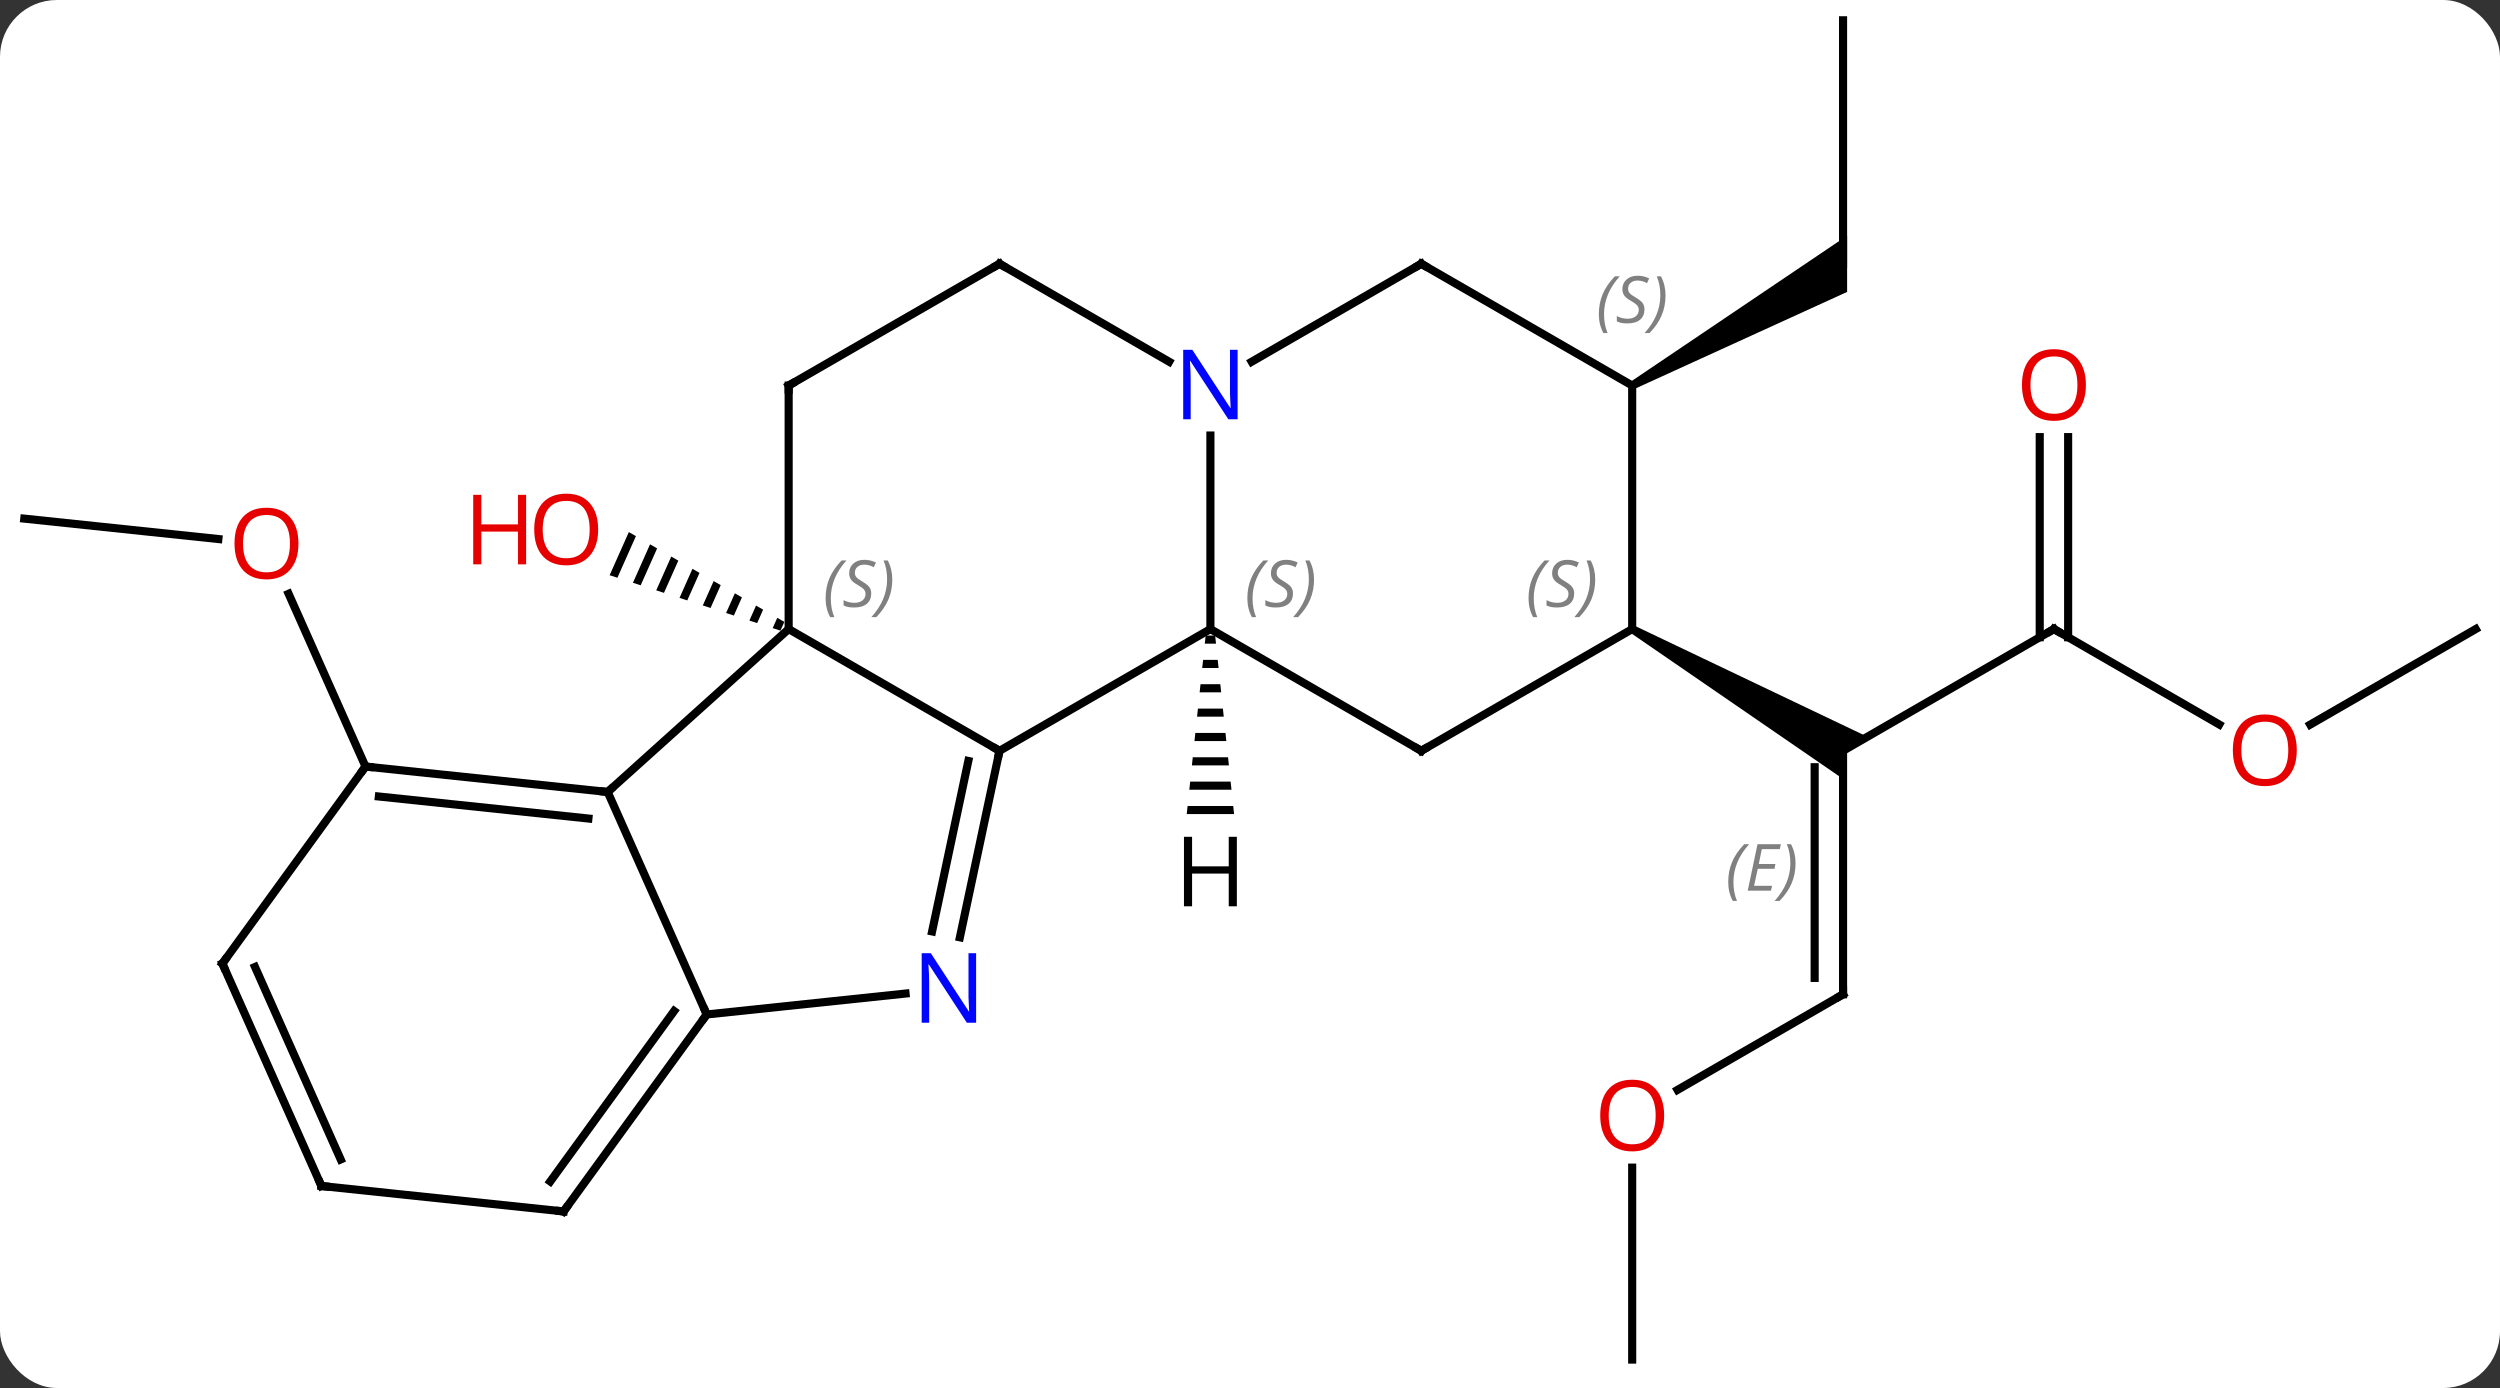 <svg width="308" viewBox="0 0 308 171" style="fill-opacity:1; color-rendering:auto; color-interpolation:auto; text-rendering:auto; stroke:black; stroke-linecap:square; stroke-miterlimit:10; shape-rendering:auto; stroke-opacity:1; fill:black; stroke-dasharray:none; font-weight:normal; stroke-width:1; font-family:'Open Sans'; font-style:normal; stroke-linejoin:miter; font-size:12; stroke-dashoffset:0; image-rendering:auto;" height="171" class="cas-substance-image" xmlns:xlink="http://www.w3.org/1999/xlink" xmlns="http://www.w3.org/2000/svg"><rect x="0" y="0" width="308" height="171" fill="#333333" stroke="none"/><svg class="cas-substance-single-component"><rect y="0" x="0" width="308" stroke="none" ry="7" rx="7" height="171" fill="white" class="cas-substance-group"/><svg y="0" x="0" width="308" viewBox="0 0 308 171" style="fill:black;" height="171" class="cas-substance-single-component-image"><svg><g><g transform="translate(154,85)" style="text-rendering:geometricPrecision; color-rendering:optimizeQuality; color-interpolation:linearRGB; stroke-linecap:butt; image-rendering:optimizeQuality;"><path style="stroke:none;" d="M-76.526 -19.45 L-78.893 -14.132 L-77.936 -13.822 L-77.936 -13.822 L-75.655 -18.947 L-76.526 -19.45 ZM-73.914 -17.941 L-76.023 -13.201 L-75.067 -12.891 L-73.043 -17.438 L-73.043 -17.438 L-73.914 -17.941 ZM-71.302 -16.432 L-73.154 -12.27 L-72.198 -11.96 L-70.431 -15.929 L-71.302 -16.432 ZM-68.69 -14.922 L-70.284 -11.339 L-70.284 -11.339 L-69.328 -11.029 L-67.819 -14.419 L-68.69 -14.922 ZM-66.078 -13.413 L-67.415 -10.408 L-66.459 -10.098 L-65.207 -12.91 L-65.207 -12.91 L-66.078 -13.413 ZM-63.466 -11.904 L-64.546 -9.478 L-63.589 -9.167 L-62.595 -11.401 L-63.466 -11.904 ZM-60.853 -10.395 L-61.676 -8.547 L-61.676 -8.547 L-60.72 -8.236 L-60.72 -8.236 L-59.983 -9.892 L-59.983 -9.892 L-60.853 -10.395 ZM-58.242 -8.885 L-58.807 -7.616 L-58.807 -7.616 L-57.85 -7.306 L-57.85 -7.306 L-57.371 -8.382 L-58.242 -8.885 Z"/><line y2="-21.105" y1="-18.59" x2="-151.008" x1="-127.097" style="fill:none;"/><line y2="9.438" y1="-11.847" x2="-108.969" x1="-118.445" style="fill:none;"/><line y2="-7.5" y1="7.5" x2="99.045" x1="73.065" style="fill:none;"/><line y2="37.5" y1="7.5" x2="73.065" x1="73.065" style="fill:none;"/><line y2="35.479" y1="9.521" x2="69.565" x1="69.565" style="fill:none;"/></g><g transform="translate(154,85)" style="stroke-linecap:butt; font-size:8.4px; fill:gray; text-rendering:geometricPrecision; image-rendering:optimizeQuality; color-rendering:optimizeQuality; font-family:'Open Sans'; font-style:italic; stroke:gray; color-interpolation:linearRGB;"><path style="stroke:none;" d="M58.918 23.664 Q58.918 22.336 59.386 21.211 Q59.855 20.086 60.886 19.008 L61.496 19.008 Q60.527 20.07 60.043 21.242 Q59.558 22.414 59.558 23.648 Q59.558 24.977 59.996 25.992 L59.48 25.992 Q58.918 24.961 58.918 23.664 ZM64.181 24.727 L61.321 24.727 L62.525 19.008 L65.4 19.008 L65.275 19.617 L63.056 19.617 L62.681 21.445 L64.728 21.445 L64.618 22.039 L62.556 22.039 L62.103 24.133 L64.321 24.133 L64.181 24.727 ZM67.212 21.352 Q67.212 22.68 66.736 23.812 Q66.259 24.945 65.244 25.992 L64.634 25.992 Q66.572 23.836 66.572 21.352 Q66.572 20.023 66.134 19.008 L66.65 19.008 Q67.212 20.07 67.212 21.352 Z"/><path style="fill:black; stroke:none;" d="M46.835 -7.067 L47.335 -7.933 L76.065 5.768 L73.065 7.5 L73.065 10.964 Z"/><line y2="4.259" y1="-7.5" x2="119.411" x1="99.045" style="fill:none; stroke:black;"/><line y2="-31.148" y1="-6.49" x2="100.795" x1="100.795" style="fill:none; stroke:black;"/><line y2="-31.148" y1="-6.49" x2="97.295" x1="97.295" style="fill:none; stroke:black;"/><line y2="49.274" y1="37.5" x2="52.672" x1="73.065" style="fill:none; stroke:black;"/><line y2="-7.5" y1="4.274" x2="151.008" x1="130.613" style="fill:none; stroke:black;"/><line y2="82.5" y1="58.852" x2="47.085" x1="47.085" style="fill:none; stroke:black;"/><line y2="-82.5" y1="-52.5" x2="73.065" x1="73.065" style="fill:none; stroke:black;"/><path style="fill:black; stroke:none;" d="M47.335 -37.067 L46.835 -37.933 L73.565 -55.964 L73.565 -49.036 Z"/><line y2="-7.5" y1="12.573" x2="-56.838" x1="-79.134" style="fill:none; stroke:black;"/><line y2="39.981" y1="12.573" x2="-66.93" x1="-79.134" style="fill:none; stroke:black;"/><line y2="9.438" y1="12.573" x2="-108.969" x1="-79.134" style="fill:none; stroke:black;"/><line y2="13.13" y1="15.843" x2="-107.325" x1="-81.509" style="fill:none; stroke:black;"/><line y2="7.5" y1="-7.5" x2="-30.858" x1="-56.838" style="fill:none; stroke:black;"/><line y2="-37.5" y1="-7.5" x2="-56.838" x1="-56.838" style="fill:none; stroke:black;"/><line y2="37.405" y1="39.981" x2="-42.436" x1="-66.93" style="fill:none; stroke:black;"/><line y2="64.251" y1="39.981" x2="-84.564" x1="-66.93" style="fill:none; stroke:black;"/><line y2="60.559" y1="39.559" x2="-86.208" x1="-70.949" style="fill:none; stroke:black;"/><line y2="33.708" y1="9.438" x2="-126.603" x1="-108.969" style="fill:none; stroke:black;"/><line y2="30.48" y1="7.5" x2="-35.743" x1="-30.858" style="fill:none; stroke:black;"/><line y2="29.753" y1="8.749" x2="-39.166" x1="-34.702" style="fill:none; stroke:black;"/><line y2="-7.5" y1="7.5" x2="-4.878" x1="-30.858" style="fill:none; stroke:black;"/><line y2="-52.5" y1="-37.5" x2="-30.858" x1="-56.838" style="fill:none; stroke:black;"/><line y2="61.116" y1="64.251" x2="-114.402" x1="-84.564" style="fill:none; stroke:black;"/><line y2="61.116" y1="33.708" x2="-114.402" x1="-126.603" style="fill:none; stroke:black;"/><line y2="57.846" y1="34.131" x2="-112.026" x1="-122.584" style="fill:none; stroke:black;"/><line y2="-31.344" y1="-7.5" x2="-4.878" x1="-4.878" style="fill:none; stroke:black;"/><line y2="7.5" y1="-7.5" x2="21.102" x1="-4.878" style="fill:none; stroke:black;"/><line y2="-40.435" y1="-52.5" x2="-9.962" x1="-30.858" style="fill:none; stroke:black;"/><line y2="-52.5" y1="-40.435" x2="21.102" x1="0.206" style="fill:none; stroke:black;"/><line y2="-7.5" y1="7.5" x2="47.085" x1="21.102" style="fill:none; stroke:black;"/><line y2="-37.5" y1="-52.5" x2="47.085" x1="21.102" style="fill:none; stroke:black;"/><line y2="-37.5" y1="-7.5" x2="47.085" x1="47.085" style="fill:none; stroke:black;"/><path style="fill:black; stroke:none;" d="M-5.462 -6.703 L-5.568 -5.703 L-4.188 -5.703 L-4.294 -6.703 ZM-5.78 -3.703 L-5.886 -2.703 L-3.87 -2.703 L-3.976 -3.703 ZM-6.098 -0.703 L-6.204 0.297 L-3.552 0.297 L-3.658 -0.703 ZM-6.416 2.297 L-6.522 3.297 L-3.234 3.297 L-3.34 2.297 ZM-6.734 5.297 L-6.84 6.297 L-2.916 6.297 L-3.022 5.297 ZM-7.052 8.297 L-7.158 9.297 L-2.598 9.297 L-2.704 8.297 ZM-7.37 11.297 L-7.476 12.297 L-2.28 12.297 L-2.386 11.297 ZM-7.688 14.297 L-7.794 15.297 L-1.962 15.297 L-2.068 14.297 Z"/></g><g transform="translate(154,85)" style="fill:rgb(230,0,0); text-rendering:geometricPrecision; color-rendering:optimizeQuality; image-rendering:optimizeQuality; font-family:'Open Sans'; stroke:rgb(230,0,0); color-interpolation:linearRGB;"><path style="stroke:none;" d="M-80.308 -19.771 Q-80.308 -17.709 -81.348 -16.529 Q-82.387 -15.349 -84.23 -15.349 Q-86.121 -15.349 -87.152 -16.514 Q-88.183 -17.678 -88.183 -19.787 Q-88.183 -21.881 -87.152 -23.029 Q-86.121 -24.178 -84.23 -24.178 Q-82.371 -24.178 -81.34 -23.006 Q-80.308 -21.834 -80.308 -19.771 ZM-87.137 -19.771 Q-87.137 -18.037 -86.394 -17.131 Q-85.652 -16.224 -84.23 -16.224 Q-82.808 -16.224 -82.082 -17.123 Q-81.355 -18.021 -81.355 -19.771 Q-81.355 -21.506 -82.082 -22.396 Q-82.808 -23.287 -84.23 -23.287 Q-85.652 -23.287 -86.394 -22.389 Q-87.137 -21.49 -87.137 -19.771 Z"/><path style="stroke:none;" d="M-89.183 -15.474 L-90.183 -15.474 L-90.183 -19.506 L-94.699 -19.506 L-94.699 -15.474 L-95.699 -15.474 L-95.699 -24.037 L-94.699 -24.037 L-94.699 -20.396 L-90.183 -20.396 L-90.183 -24.037 L-89.183 -24.037 L-89.183 -15.474 Z"/><path style="stroke:none;" d="M-117.233 -18.037 Q-117.233 -15.975 -118.272 -14.795 Q-119.311 -13.615 -121.154 -13.615 Q-123.045 -13.615 -124.076 -14.78 Q-125.108 -15.944 -125.108 -18.053 Q-125.108 -20.147 -124.076 -21.295 Q-123.045 -22.444 -121.154 -22.444 Q-119.295 -22.444 -118.264 -21.272 Q-117.233 -20.1 -117.233 -18.037 ZM-124.061 -18.037 Q-124.061 -16.303 -123.318 -15.397 Q-122.576 -14.49 -121.154 -14.49 Q-119.733 -14.49 -119.006 -15.389 Q-118.279 -16.287 -118.279 -18.037 Q-118.279 -19.772 -119.006 -20.662 Q-119.733 -21.553 -121.154 -21.553 Q-122.576 -21.553 -123.318 -20.654 Q-124.061 -19.756 -124.061 -18.037 Z"/></g><g transform="translate(154,85)" style="stroke-linecap:butt; text-rendering:geometricPrecision; color-rendering:optimizeQuality; image-rendering:optimizeQuality; font-family:'Open Sans'; color-interpolation:linearRGB; stroke-miterlimit:5;"><path style="fill:none;" d="M98.612 -7.25 L99.045 -7.5 L99.478 -7.25"/><path style="fill:none;" d="M73.065 37 L73.065 37.5 L72.632 37.75"/><path style="fill:rgb(230,0,0); stroke:none;" d="M128.963 7.43 Q128.963 9.492 127.923 10.672 Q126.884 11.852 125.041 11.852 Q123.15 11.852 122.119 10.688 Q121.088 9.523 121.088 7.414 Q121.088 5.32 122.119 4.172 Q123.15 3.023 125.041 3.023 Q126.9 3.023 127.931 4.195 Q128.963 5.367 128.963 7.43 ZM122.134 7.43 Q122.134 9.164 122.877 10.07 Q123.619 10.977 125.041 10.977 Q126.463 10.977 127.189 10.078 Q127.916 9.18 127.916 7.43 Q127.916 5.695 127.189 4.805 Q126.463 3.914 125.041 3.914 Q123.619 3.914 122.877 4.812 Q122.134 5.711 122.134 7.43 Z"/><path style="fill:rgb(230,0,0); stroke:none;" d="M102.983 -37.57 Q102.983 -35.508 101.943 -34.328 Q100.904 -33.148 99.061 -33.148 Q97.17 -33.148 96.139 -34.312 Q95.108 -35.477 95.108 -37.586 Q95.108 -39.68 96.139 -40.828 Q97.17 -41.977 99.061 -41.977 Q100.92 -41.977 101.951 -40.805 Q102.983 -39.633 102.983 -37.57 ZM96.154 -37.57 Q96.154 -35.836 96.897 -34.93 Q97.639 -34.023 99.061 -34.023 Q100.483 -34.023 101.209 -34.922 Q101.936 -35.82 101.936 -37.57 Q101.936 -39.305 101.209 -40.195 Q100.483 -41.086 99.061 -41.086 Q97.639 -41.086 96.897 -40.188 Q96.154 -39.289 96.154 -37.57 Z"/><path style="fill:rgb(230,0,0); stroke:none;" d="M51.023 52.43 Q51.023 54.492 49.983 55.672 Q48.944 56.852 47.101 56.852 Q45.21 56.852 44.179 55.688 Q43.148 54.523 43.148 52.414 Q43.148 50.32 44.179 49.172 Q45.21 48.023 47.101 48.023 Q48.96 48.023 49.991 49.195 Q51.023 50.367 51.023 52.43 ZM44.194 52.43 Q44.194 54.164 44.937 55.07 Q45.679 55.977 47.101 55.977 Q48.523 55.977 49.249 55.078 Q49.976 54.18 49.976 52.43 Q49.976 50.695 49.249 49.805 Q48.523 48.914 47.101 48.914 Q45.679 48.914 44.937 49.812 Q44.194 50.711 44.194 52.43 Z"/><path style="fill:none;" d="M-79.631 12.521 L-79.134 12.573 L-78.762 12.239"/></g><g transform="translate(154,85)" style="stroke-linecap:butt; font-size:8.4px; fill:gray; text-rendering:geometricPrecision; image-rendering:optimizeQuality; color-rendering:optimizeQuality; font-family:'Open Sans'; font-style:italic; stroke:gray; color-interpolation:linearRGB; stroke-miterlimit:5;"><path style="stroke:none;" d="M-52.286 -11.297 Q-52.286 -12.625 -51.818 -13.75 Q-51.349 -14.875 -50.318 -15.953 L-49.708 -15.953 Q-50.677 -14.891 -51.161 -13.719 Q-51.646 -12.547 -51.646 -11.312 Q-51.646 -9.984 -51.208 -8.969 L-51.724 -8.969 Q-52.286 -10 -52.286 -11.297 ZM-46.664 -11.891 Q-46.664 -11.062 -47.211 -10.609 Q-47.757 -10.156 -48.757 -10.156 Q-49.164 -10.156 -49.476 -10.211 Q-49.789 -10.266 -50.07 -10.406 L-50.07 -11.062 Q-49.445 -10.734 -48.742 -10.734 Q-48.117 -10.734 -47.742 -11.031 Q-47.367 -11.328 -47.367 -11.844 Q-47.367 -12.156 -47.57 -12.383 Q-47.773 -12.609 -48.336 -12.937 Q-48.929 -13.266 -49.156 -13.594 Q-49.382 -13.922 -49.382 -14.375 Q-49.382 -15.109 -48.867 -15.57 Q-48.351 -16.031 -47.507 -16.031 Q-47.132 -16.031 -46.797 -15.953 Q-46.461 -15.875 -46.086 -15.703 L-46.351 -15.109 Q-46.601 -15.266 -46.922 -15.351 Q-47.242 -15.437 -47.507 -15.437 Q-48.039 -15.437 -48.359 -15.164 Q-48.679 -14.891 -48.679 -14.422 Q-48.679 -14.219 -48.609 -14.07 Q-48.539 -13.922 -48.398 -13.789 Q-48.257 -13.656 -47.836 -13.406 Q-47.273 -13.062 -47.07 -12.867 Q-46.867 -12.672 -46.765 -12.437 Q-46.664 -12.203 -46.664 -11.891 ZM-44.069 -13.609 Q-44.069 -12.281 -44.546 -11.148 Q-45.022 -10.016 -46.038 -8.969 L-46.647 -8.969 Q-44.71 -11.125 -44.71 -13.609 Q-44.71 -14.937 -45.147 -15.953 L-44.632 -15.953 Q-44.069 -14.891 -44.069 -13.609 Z"/><path style="fill:none; stroke:black;" d="M-67.224 40.386 L-66.93 39.981 L-67.133 39.524"/><path style="fill:none; stroke:black;" d="M-108.472 9.49 L-108.969 9.438 L-109.263 9.842"/><path style="fill:none; stroke:black;" d="M-30.962 7.989 L-30.858 7.5 L-31.291 7.25"/><path style="fill:none; stroke:black;" d="M-56.838 -37 L-56.838 -37.5 L-56.405 -37.75"/></g><g transform="translate(154,85)" style="stroke-linecap:butt; fill:rgb(0,5,255); text-rendering:geometricPrecision; color-rendering:optimizeQuality; image-rendering:optimizeQuality; font-family:'Open Sans'; stroke:rgb(0,5,255); color-interpolation:linearRGB; stroke-miterlimit:5;"><path style="stroke:none;" d="M-33.743 40.999 L-34.884 40.999 L-39.572 33.812 L-39.618 33.812 Q-39.525 35.077 -39.525 36.124 L-39.525 40.999 L-40.447 40.999 L-40.447 32.437 L-39.322 32.437 L-34.65 39.593 L-34.603 39.593 Q-34.603 39.437 -34.65 38.577 Q-34.697 37.718 -34.681 37.343 L-34.681 32.437 L-33.743 32.437 L-33.743 40.999 Z"/><path style="fill:none; stroke:black;" d="M-84.27 63.846 L-84.564 64.251 L-85.061 64.199"/><path style="fill:none; stroke:black;" d="M-126.309 33.303 L-126.603 33.708 L-126.4 34.165"/></g><g transform="translate(154,85)" style="stroke-linecap:butt; font-size:8.4px; fill:gray; text-rendering:geometricPrecision; image-rendering:optimizeQuality; color-rendering:optimizeQuality; font-family:'Open Sans'; font-style:italic; stroke:gray; color-interpolation:linearRGB; stroke-miterlimit:5;"><path style="stroke:none;" d="M-0.326 -11.297 Q-0.326 -12.625 0.142 -13.75 Q0.611 -14.875 1.643 -15.953 L2.252 -15.953 Q1.283 -14.891 0.799 -13.719 Q0.314 -12.547 0.314 -11.312 Q0.314 -9.984 0.752 -8.969 L0.236 -8.969 Q-0.326 -10 -0.326 -11.297 ZM5.296 -11.891 Q5.296 -11.062 4.749 -10.609 Q4.203 -10.156 3.203 -10.156 Q2.796 -10.156 2.484 -10.211 Q2.171 -10.266 1.89 -10.406 L1.89 -11.062 Q2.515 -10.734 3.218 -10.734 Q3.843 -10.734 4.218 -11.031 Q4.593 -11.328 4.593 -11.844 Q4.593 -12.156 4.39 -12.383 Q4.187 -12.609 3.624 -12.937 Q3.031 -13.266 2.804 -13.594 Q2.578 -13.922 2.578 -14.375 Q2.578 -15.109 3.093 -15.57 Q3.609 -16.031 4.453 -16.031 Q4.828 -16.031 5.163 -15.953 Q5.499 -15.875 5.874 -15.703 L5.609 -15.109 Q5.359 -15.266 5.038 -15.351 Q4.718 -15.437 4.453 -15.437 Q3.921 -15.437 3.601 -15.164 Q3.281 -14.891 3.281 -14.422 Q3.281 -14.219 3.351 -14.07 Q3.421 -13.922 3.562 -13.789 Q3.703 -13.656 4.124 -13.406 Q4.687 -13.062 4.89 -12.867 Q5.093 -12.672 5.195 -12.437 Q5.296 -12.203 5.296 -11.891 ZM7.891 -13.609 Q7.891 -12.281 7.414 -11.148 Q6.938 -10.016 5.922 -8.969 L5.313 -8.969 Q7.25 -11.125 7.25 -13.609 Q7.25 -14.937 6.813 -15.953 L7.328 -15.953 Q7.891 -14.891 7.891 -13.609 Z"/><path style="fill:none; stroke:black;" d="M-31.291 -52.25 L-30.858 -52.5 L-30.425 -52.25"/><path style="fill:none; stroke:black;" d="M-113.905 61.168 L-114.402 61.116 L-114.605 60.659"/></g><g transform="translate(154,85)" style="stroke-linecap:butt; fill:rgb(0,5,255); text-rendering:geometricPrecision; color-rendering:optimizeQuality; image-rendering:optimizeQuality; font-family:'Open Sans'; stroke:rgb(0,5,255); color-interpolation:linearRGB; stroke-miterlimit:5;"><path style="stroke:none;" d="M-1.526 -33.344 L-2.667 -33.344 L-7.355 -40.531 L-7.401 -40.531 Q-7.308 -39.266 -7.308 -38.219 L-7.308 -33.344 L-8.23 -33.344 L-8.23 -41.906 L-7.105 -41.906 L-2.433 -34.75 L-2.386 -34.75 Q-2.386 -34.906 -2.433 -35.766 Q-2.48 -36.625 -2.464 -37 L-2.464 -41.906 L-1.526 -41.906 L-1.526 -33.344 Z"/><path style="fill:none; stroke:black;" d="M20.669 7.25 L21.102 7.5 L21.535 7.25"/><path style="fill:none; stroke:black;" d="M20.669 -52.25 L21.102 -52.5 L21.535 -52.25"/></g><g transform="translate(154,85)" style="stroke-linecap:butt; font-size:8.4px; fill:gray; text-rendering:geometricPrecision; image-rendering:optimizeQuality; color-rendering:optimizeQuality; font-family:'Open Sans'; font-style:italic; stroke:gray; color-interpolation:linearRGB; stroke-miterlimit:5;"><path style="stroke:none;" d="M34.316 -11.297 Q34.316 -12.625 34.785 -13.75 Q35.254 -14.875 36.285 -15.953 L36.894 -15.953 Q35.925 -14.89 35.441 -13.719 Q34.957 -12.547 34.957 -11.312 Q34.957 -9.984 35.394 -8.969 L34.879 -8.969 Q34.316 -10 34.316 -11.297 ZM39.939 -11.89 Q39.939 -11.062 39.392 -10.609 Q38.845 -10.156 37.845 -10.156 Q37.439 -10.156 37.126 -10.211 Q36.814 -10.265 36.532 -10.406 L36.532 -11.062 Q37.157 -10.734 37.861 -10.734 Q38.486 -10.734 38.861 -11.031 Q39.236 -11.328 39.236 -11.844 Q39.236 -12.156 39.032 -12.383 Q38.829 -12.609 38.267 -12.937 Q37.673 -13.265 37.447 -13.594 Q37.22 -13.922 37.22 -14.375 Q37.22 -15.109 37.736 -15.57 Q38.251 -16.031 39.095 -16.031 Q39.47 -16.031 39.806 -15.953 Q40.142 -15.875 40.517 -15.703 L40.251 -15.109 Q40.001 -15.265 39.681 -15.351 Q39.361 -15.437 39.095 -15.437 Q38.564 -15.437 38.243 -15.164 Q37.923 -14.89 37.923 -14.422 Q37.923 -14.219 37.993 -14.07 Q38.064 -13.922 38.204 -13.789 Q38.345 -13.656 38.767 -13.406 Q39.329 -13.062 39.532 -12.867 Q39.736 -12.672 39.837 -12.437 Q39.939 -12.203 39.939 -11.89 ZM42.533 -13.609 Q42.533 -12.281 42.057 -11.148 Q41.58 -10.015 40.565 -8.969 L39.955 -8.969 Q41.893 -11.125 41.893 -13.609 Q41.893 -14.937 41.455 -15.953 L41.971 -15.953 Q42.533 -14.89 42.533 -13.609 Z"/><path style="stroke:none;" d="M42.976 -46.297 Q42.976 -47.625 43.445 -48.75 Q43.914 -49.875 44.945 -50.953 L45.554 -50.953 Q44.586 -49.891 44.101 -48.719 Q43.617 -47.547 43.617 -46.312 Q43.617 -44.984 44.054 -43.969 L43.539 -43.969 Q42.976 -45 42.976 -46.297 ZM48.599 -46.891 Q48.599 -46.062 48.052 -45.609 Q47.505 -45.156 46.505 -45.156 Q46.099 -45.156 45.786 -45.211 Q45.474 -45.266 45.193 -45.406 L45.193 -46.062 Q45.818 -45.734 46.521 -45.734 Q47.146 -45.734 47.521 -46.031 Q47.896 -46.328 47.896 -46.844 Q47.896 -47.156 47.693 -47.383 Q47.489 -47.609 46.927 -47.938 Q46.333 -48.266 46.107 -48.594 Q45.88 -48.922 45.88 -49.375 Q45.88 -50.109 46.396 -50.57 Q46.911 -51.031 47.755 -51.031 Q48.13 -51.031 48.466 -50.953 Q48.802 -50.875 49.177 -50.703 L48.911 -50.109 Q48.661 -50.266 48.341 -50.352 Q48.021 -50.438 47.755 -50.438 Q47.224 -50.438 46.904 -50.164 Q46.583 -49.891 46.583 -49.422 Q46.583 -49.219 46.654 -49.07 Q46.724 -48.922 46.864 -48.789 Q47.005 -48.656 47.427 -48.406 Q47.989 -48.062 48.193 -47.867 Q48.396 -47.672 48.497 -47.438 Q48.599 -47.203 48.599 -46.891 ZM51.193 -48.609 Q51.193 -47.281 50.717 -46.148 Q50.24 -45.016 49.224 -43.969 L48.615 -43.969 Q50.553 -46.125 50.553 -48.609 Q50.553 -49.938 50.115 -50.953 L50.631 -50.953 Q51.193 -49.891 51.193 -48.609 Z"/></g><g transform="translate(154,85)" style="stroke-linecap:butt; text-rendering:geometricPrecision; color-rendering:optimizeQuality; image-rendering:optimizeQuality; font-family:'Open Sans'; color-interpolation:linearRGB; stroke-miterlimit:5;"><path style="stroke:none;" d="M-1.62 26.656 L-2.62 26.656 L-2.62 22.625 L-7.136 22.625 L-7.136 26.656 L-8.136 26.656 L-8.136 18.094 L-7.136 18.094 L-7.136 21.734 L-2.62 21.734 L-2.62 18.094 L-1.62 18.094 L-1.62 26.656 Z"/></g></g></svg></svg></svg></svg>